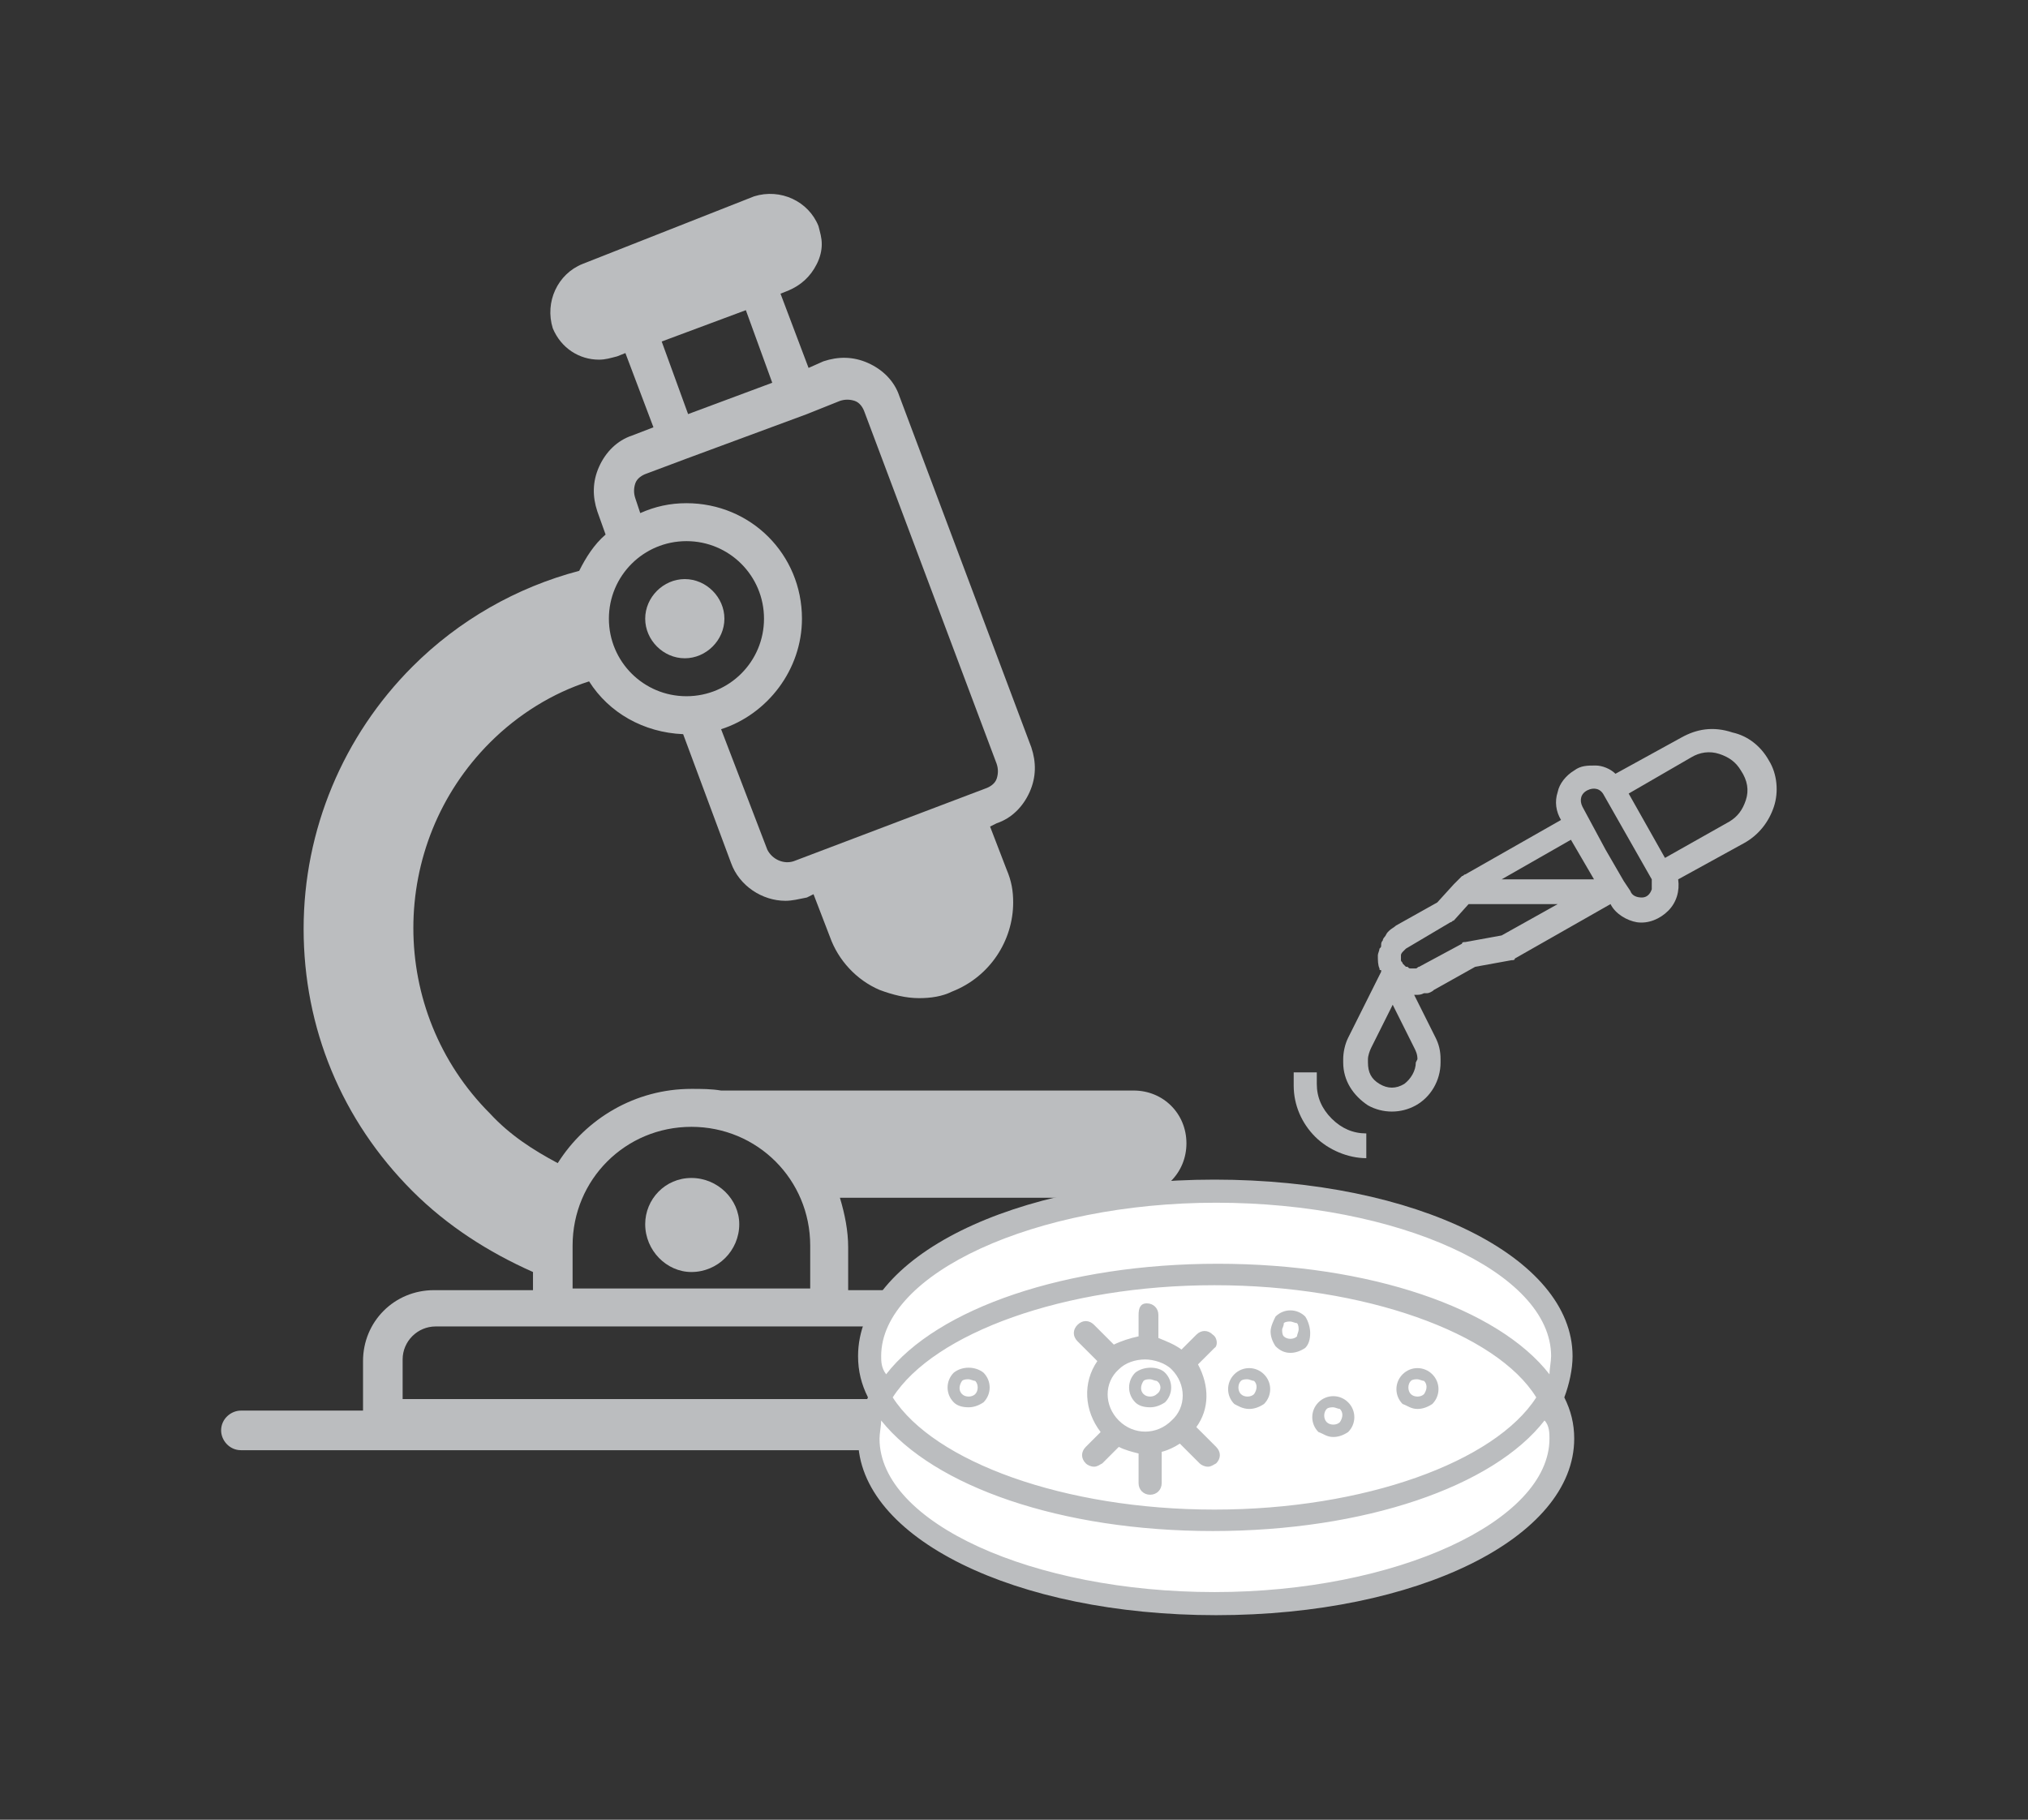 <?xml version="1.0" encoding="utf-8"?>
<!-- Generator: Adobe Illustrator 23.0.3, SVG Export Plug-In . SVG Version: 6.00 Build 0)  -->
<svg version="1.1" id="Layer_1" xmlns="http://www.w3.org/2000/svg" xmlns:xlink="http://www.w3.org/1999/xlink" x="0px" y="0px"
	 viewBox="0 0 122.9 110.3" style="enable-background:new 0 0 122.9 110.3;" xml:space="preserve">
<rect x="0" y="0" width="122.9" height="110.3" fill="#333333" stroke="none"/>
<style type="text/css">
	.st0{fill:#BBBDBF;}
	.st1{fill:#FFFFFF;}
</style>
<g>
	<g>
		<path class="st0" d="M71.9,69.3c0-1.8-1.4-3.2-3.2-3.2h-25C43.1,66,42.5,66,41.9,66c-3.4,0-6.4,1.8-8.1,4.5
			c-1.5-0.8-2.9-1.7-4.1-3c-6.2-6.2-6.2-16.3,0-22.5c1.7-1.7,3.8-3,6-3.7c1.2,1.9,3.3,3.1,5.7,3.2l2.9,7.8c0.5,1.4,1.9,2.3,3.3,2.3
			c0.4,0,0.8-0.1,1.3-0.2l0.4-0.2l1,2.6c0.5,1.4,1.6,2.6,3,3.2c0.8,0.3,1.6,0.5,2.4,0.5c0.7,0,1.4-0.1,2-0.4
			c2.3-0.9,3.7-3.1,3.7-5.4c0-0.7-0.1-1.3-0.4-2l-1-2.6l0.4-0.2c0.9-0.3,1.6-1,2-1.9c0.4-0.9,0.4-1.8,0.1-2.7l-8-21.3
			c-0.3-0.9-1-1.6-1.9-2c-0.9-0.4-1.8-0.4-2.7-0.1l-0.9,0.4l-1.7-4.5l0.5-0.2c0.7-0.3,1.3-0.8,1.7-1.6c0.2-0.4,0.3-0.8,0.3-1.2
			c0-0.4-0.1-0.7-0.2-1.1c-0.6-1.5-2.3-2.3-3.9-1.8L35.3,16c-1.5,0.6-2.3,2.3-1.8,3.9c0.5,1.2,1.6,1.9,2.8,1.9
			c0.4,0,0.7-0.1,1.1-0.2l0.5-0.2l1.7,4.5l-1.3,0.5c-0.9,0.3-1.6,1-2,1.9c-0.4,0.9-0.4,1.8-0.1,2.7l0.5,1.4
			c-0.7,0.6-1.2,1.4-1.6,2.2c-3.8,1-7.3,3-10.1,5.8c-4.2,4.2-6.6,9.9-6.6,15.9c0,6,2.3,11.6,6.6,15.9c2.1,2.1,4.6,3.7,7.3,4.9v1.1
			h-6c-2.4,0-4.3,1.9-4.3,4.3v3l-7.4,0c-0.6,0-1.2,0.5-1.2,1.2c0,0.6,0.5,1.2,1.2,1.2h54.4c0.6,0,1.2-0.5,1.2-1.2
			c0-0.6-0.5-1.2-1.2-1.2h-7.3v-3c0-2.4-1.9-4.3-4.3-4.3h-6v-2.6c0-1-0.2-2-0.5-3h17.7C70.5,72.5,71.9,71.1,71.9,69.3L71.9,69.3z
			 M36.9,37.5c0-2.6,2.1-4.7,4.7-4.7c2.6,0,4.7,2.1,4.7,4.7c0,2.6-2.1,4.7-4.7,4.7C39,42.2,36.9,40.1,36.9,37.5z M40.1,20.7l5.1-1.9
			l1.6,4.4l-5.1,1.9L40.1,20.7z M38.5,30.2c-0.1-0.3-0.1-0.6,0-0.9c0.1-0.3,0.4-0.5,0.7-0.6l2.4-0.9h0l7.3-2.7h0l2-0.8
			c0.3-0.1,0.6-0.1,0.9,0c0.3,0.1,0.5,0.4,0.6,0.7l8,21.3c0.1,0.3,0.1,0.6,0,0.9c-0.1,0.3-0.4,0.5-0.7,0.6l-11.6,4.4
			c-0.6,0.2-1.3-0.1-1.6-0.7l-2.8-7.3c2.8-0.9,4.9-3.6,4.9-6.7c0-3.9-3.1-7-7-7c-1,0-1.9,0.2-2.8,0.6L38.5,30.2z M59.4,82.4v2.4h-35
			v-2.4c0-1.1,0.9-2,2-2h31C58.5,80.5,59.4,81.4,59.4,82.4L59.4,82.4z M34.7,78.1v-2.6c0-4,3.2-7.2,7.2-7.2s7.2,3.2,7.2,7.2v2.6
			H34.7z"/>
		<path class="st0" d="M43.9,37.5c0-1.3-1.1-2.4-2.4-2.4s-2.4,1.1-2.4,2.4c0,1.3,1.1,2.4,2.4,2.4S43.9,38.8,43.9,37.5L43.9,37.5z"/>
		<path class="st0" d="M41.9,71.4c-1.6,0-2.8,1.3-2.8,2.8c0,1.6,1.3,2.9,2.8,2.9c1.6,0,2.9-1.3,2.9-2.9
			C44.8,72.7,43.5,71.4,41.9,71.4z"/>
	</g>
	<g>
		<path class="st1" d="M94.7,81.6c0,3.2-0.3,8.4-2.9,11c-1.4,1.4-9.3,4.7-18.5,4.6c-8.2,0-14.9-1.7-18-5.1c-4-4.4-1.9-7.4-1.9-7.4
			c0-0.3-1.1-1.9-0.9-3.1c0.8-5.2,11.5-9.3,21.1-9.3C85.2,72.4,94.7,76.5,94.7,81.6z"/>
		<path class="st0" d="M95.3,82.2c0-6-9.5-10.7-21.7-10.7S52,76.2,52,82.2c0,0.9,0.2,1.7,0.6,2.5c-0.4,0.8-0.6,1.6-0.6,2.5
			c0,6,9.5,10.7,21.7,10.7s21.7-4.7,21.7-10.7c0-0.9-0.2-1.7-0.6-2.5C95.1,83.9,95.3,83,95.3,82.2L95.3,82.2z M53.4,82.2
			c0-5,9.3-9.3,20.3-9.3S94,77.1,94,82.2c0,0.3-0.1,0.8-0.1,1.1c-3.1-4-10.9-6.7-20.1-6.7s-17,2.7-20.1,6.7
			C53.4,82.9,53.4,82.5,53.4,82.2L53.4,82.2z M93.1,84.7c-2.5,3.9-10.4,6.8-19.5,6.8s-17-2.9-19.5-6.8c2.5-3.9,10.4-6.8,19.5-6.8
			S90.7,80.8,93.1,84.7z M93.9,87.2c0,5-9.3,9.3-20.3,9.3s-20.3-4.2-20.3-9.3c0-0.3,0.1-0.8,0.1-1.1c3.2,4,10.9,6.7,20.1,6.7
			s17-2.7,20.1-6.7C93.9,86.4,93.9,86.9,93.9,87.2L93.9,87.2z"/>
		<path class="st0" d="M73.5,80.9c-0.3-0.3-0.7-0.3-1,0l-0.9,0.9c-0.4-0.3-0.9-0.5-1.4-0.7v-1.4c0-0.4-0.3-0.7-0.7-0.7
			S69,79.3,69,79.7V81c-0.5,0.1-1.1,0.3-1.5,0.5l-1.2-1.2c-0.3-0.3-0.7-0.3-1,0c-0.3,0.3-0.3,0.7,0,1l1.2,1.2
			c-0.9,1.3-0.8,3,0.2,4.3l-0.9,0.9c-0.3,0.3-0.3,0.7,0,1c0.1,0.1,0.3,0.2,0.5,0.2s0.3-0.1,0.5-0.2l1-1c0.4,0.2,0.8,0.3,1.2,0.4v1.8
			c0,0.4,0.3,0.7,0.7,0.7s0.7-0.3,0.7-0.7V88c0.4-0.1,0.8-0.3,1.1-0.5l1.2,1.2c0.1,0.1,0.3,0.2,0.5,0.2s0.3-0.1,0.5-0.2
			c0.3-0.3,0.3-0.7,0-1l-1.2-1.2c0.8-1.1,0.8-2.5,0.1-3.8l1-1C73.8,81.6,73.8,81.1,73.5,80.9z M67.8,86.1c-0.9-0.9-0.9-2.3,0-3.1
			c0.4-0.4,1-0.6,1.6-0.6c0.5,0,1.2,0.2,1.6,0.6c0.9,0.9,0.9,2.3,0,3.1C70.1,87,68.7,87,67.8,86.1z"/>
		<path class="st0" d="M68.8,83.2c-0.5,0.5-0.5,1.3,0,1.8c0.2,0.2,0.5,0.3,0.9,0.3c0.3,0,0.6-0.1,0.9-0.3c0.5-0.5,0.5-1.3,0-1.8
			C70.2,82.8,69.3,82.8,68.8,83.2z M70.1,84.5c-0.2,0.2-0.6,0.2-0.8,0s-0.2-0.5,0-0.8c0.1-0.1,0.3-0.1,0.4-0.1
			c0.1,0,0.3,0.1,0.4,0.1C70.4,83.9,70.4,84.3,70.1,84.5z"/>
		<path class="st0" d="M75.7,85.4c0.3,0,0.6-0.1,0.9-0.3c0.5-0.5,0.5-1.3,0-1.8c-0.5-0.5-1.3-0.5-1.8,0c-0.5,0.5-0.5,1.3,0,1.8
			C75,85.2,75.3,85.4,75.7,85.4z M75.2,83.7c0.1-0.1,0.3-0.1,0.4-0.1s0.3,0.1,0.4,0.1c0.2,0.2,0.2,0.5,0,0.8c-0.2,0.2-0.6,0.2-0.8,0
			C75,84.3,75,83.9,75.2,83.7z"/>
		<path class="st0" d="M80.8,87.1c0.3,0,0.6-0.1,0.9-0.3c0.5-0.5,0.5-1.3,0-1.8c-0.5-0.5-1.3-0.5-1.8,0c-0.5,0.5-0.5,1.3,0,1.8
			C80.2,86.9,80.4,87.1,80.8,87.1z M80.4,85.4c0.1-0.1,0.3-0.1,0.4-0.1c0.1,0,0.3,0.1,0.4,0.1c0.2,0.2,0.2,0.5,0,0.8
			c-0.2,0.2-0.6,0.2-0.8,0C80.2,86,80.2,85.6,80.4,85.4z"/>
		<path class="st0" d="M85.9,85.4c0.3,0,0.6-0.1,0.9-0.3c0.5-0.5,0.5-1.3,0-1.8c-0.5-0.5-1.3-0.5-1.8,0c-0.5,0.5-0.5,1.3,0,1.8
			C85.3,85.2,85.5,85.4,85.9,85.4z M85.5,83.7c0.1-0.1,0.3-0.1,0.4-0.1c0.1,0,0.3,0.1,0.4,0.1c0.2,0.2,0.2,0.5,0,0.8
			c-0.2,0.2-0.6,0.2-0.8,0C85.3,84.3,85.3,83.9,85.5,83.7z"/>
		<path class="st0" d="M57.8,83.2c-0.5,0.5-0.5,1.3,0,1.8c0.2,0.2,0.5,0.3,0.9,0.3c0.3,0,0.6-0.1,0.9-0.3c0.5-0.5,0.5-1.3,0-1.8
			C59.1,82.8,58.3,82.8,57.8,83.2z M59.1,84.5c-0.2,0.2-0.6,0.2-0.8,0c-0.2-0.2-0.2-0.5,0-0.8c0.1-0.1,0.3-0.1,0.4-0.1
			c0.1,0,0.3,0.1,0.4,0.1C59.3,83.9,59.3,84.3,59.1,84.5z"/>
		<path class="st0" d="M78.2,82c0.3,0,0.6-0.1,0.9-0.3c0.2-0.2,0.3-0.5,0.3-0.9c0-0.3-0.1-0.7-0.3-1c-0.5-0.5-1.3-0.5-1.8,0
			C77.2,80,77,80.4,77,80.7s0.1,0.6,0.3,0.9C77.6,81.9,77.9,82,78.2,82z M77.8,80.2c0.1-0.1,0.3-0.1,0.4-0.1c0.1,0,0.3,0.1,0.4,0.1
			c0.1,0.1,0.1,0.3,0.1,0.4c0,0.1-0.1,0.3-0.1,0.4c-0.2,0.2-0.6,0.2-0.8,0c-0.1-0.1-0.1-0.3-0.1-0.4C77.7,80.5,77.8,80.4,77.8,80.2z
			"/>
	</g>
	<g>
		<path class="st0" d="M101.9,44.7l-4,2.2c-0.3-0.3-0.8-0.5-1.2-0.5c-0.5,0-0.9,0-1.3,0.3c-0.5,0.3-0.9,0.8-1,1.3
			c-0.2,0.6-0.1,1.2,0.2,1.7l-5.8,3.3v0c-0.1,0-0.1,0.1-0.2,0.1l-0.5,0.5l-1,1.1l-2.5,1.4c0,0,0,0,0,0v0c-0.1,0.1-0.3,0.2-0.4,0.3
			c0,0-0.1,0.1-0.1,0.1c-0.1,0.1-0.1,0.2-0.2,0.3c0,0-0.1,0.1-0.1,0.2c-0.1,0.1-0.1,0.2-0.1,0.3c0,0.1,0,0.1-0.1,0.2
			c0,0.1-0.1,0.3-0.1,0.4c0,0,0,0,0,0v0c0,0.3,0,0.6,0.1,0.8c0,0.1,0,0.1,0.1,0.1c0,0,0,0,0,0.1l-2,4c-0.2,0.4-0.3,0.9-0.3,1.3v0.2
			c0,1.1,0.6,2,1.5,2.6c0.9,0.5,2,0.5,2.9,0c0.9-0.5,1.5-1.5,1.5-2.6v-0.2c0-0.5-0.1-0.9-0.3-1.3l-1.3-2.6c0,0,0.1,0,0.1,0
			c0.2,0,0.3,0,0.5-0.1c0,0,0.1,0,0.1,0c0,0,0.1,0,0.1,0c0.1,0,0.3-0.1,0.4-0.2l2.5-1.4l2.2-0.4c0.1,0,0.2,0,0.2-0.1l5.8-3.3v0
			c0.3,0.6,1,1,1.6,1.1c0.7,0.1,1.4-0.2,1.9-0.7c0.5-0.5,0.7-1.2,0.6-1.9l4-2.2h0c0.9-0.5,1.5-1.3,1.8-2.2c0.3-0.9,0.2-2-0.3-2.8
			c-0.5-0.9-1.3-1.5-2.2-1.7C103.8,44,102.8,44.2,101.9,44.7L101.9,44.7z M96.6,53.3h-5.6l4.2-2.4L96.6,53.3z M87.9,55.9
			c0.1,0,0.1-0.1,0.2-0.1l0.9-1h5.4l-3.4,1.9l-2.2,0.4h0c-0.1,0-0.2,0-0.2,0.1l-2.6,1.4c-0.1,0-0.1,0.1-0.2,0.1c0,0-0.1,0-0.1,0
			c0,0-0.1,0-0.1,0c0,0-0.1,0-0.1,0c-0.1,0-0.1,0-0.2-0.1c0,0,0,0-0.1,0c-0.1-0.1-0.1-0.1-0.2-0.2l0,0v0c0-0.1-0.1-0.1-0.1-0.2
			c0,0,0-0.1,0-0.1c0-0.1,0-0.1,0-0.2c0,0,0,0,0,0c0-0.1,0.1-0.2,0.1-0.2c0,0,0,0,0,0c0.1-0.1,0.1-0.1,0.2-0.2L87.9,55.9z
			 M85.8,64.4c0,0.5-0.3,1-0.7,1.3c-0.5,0.3-1,0.3-1.5,0c-0.5-0.3-0.7-0.7-0.7-1.3v-0.2c0-0.2,0.1-0.5,0.2-0.7l1.3-2.6l1.3,2.6v0
			c0.1,0.2,0.2,0.4,0.2,0.7L85.8,64.4z M100.1,53.9c-0.1,0.3-0.3,0.5-0.6,0.5c-0.3,0-0.6-0.1-0.7-0.4l-0.4-0.6l-1.1-1.9l-1.4-2.6v0
			c-0.2-0.4-0.1-0.8,0.3-1c0.4-0.2,0.8-0.1,1,0.3l2.9,5.1C100.1,53.5,100.1,53.7,100.1,53.9L100.1,53.9z M105.8,48.5L105.8,48.5
			c-0.2,0.6-0.5,1-1,1.3l-3.9,2.2l-2.2-3.9l3.8-2.2v0c0.5-0.3,1.1-0.4,1.7-0.2c0.6,0.2,1,0.5,1.3,1C105.9,47.3,106,47.9,105.8,48.5
			L105.8,48.5z"/>
		<path class="st0" d="M78.4,65.1v0.7c0,1.2,0.5,2.3,1.3,3.1c0.8,0.8,2,1.3,3.1,1.3v-1.5c-0.8,0-1.5-0.3-2.1-0.9
			c-0.6-0.6-0.9-1.3-0.9-2.1v-0.7H78.4z"/>
	</g>
</g>
</svg>

